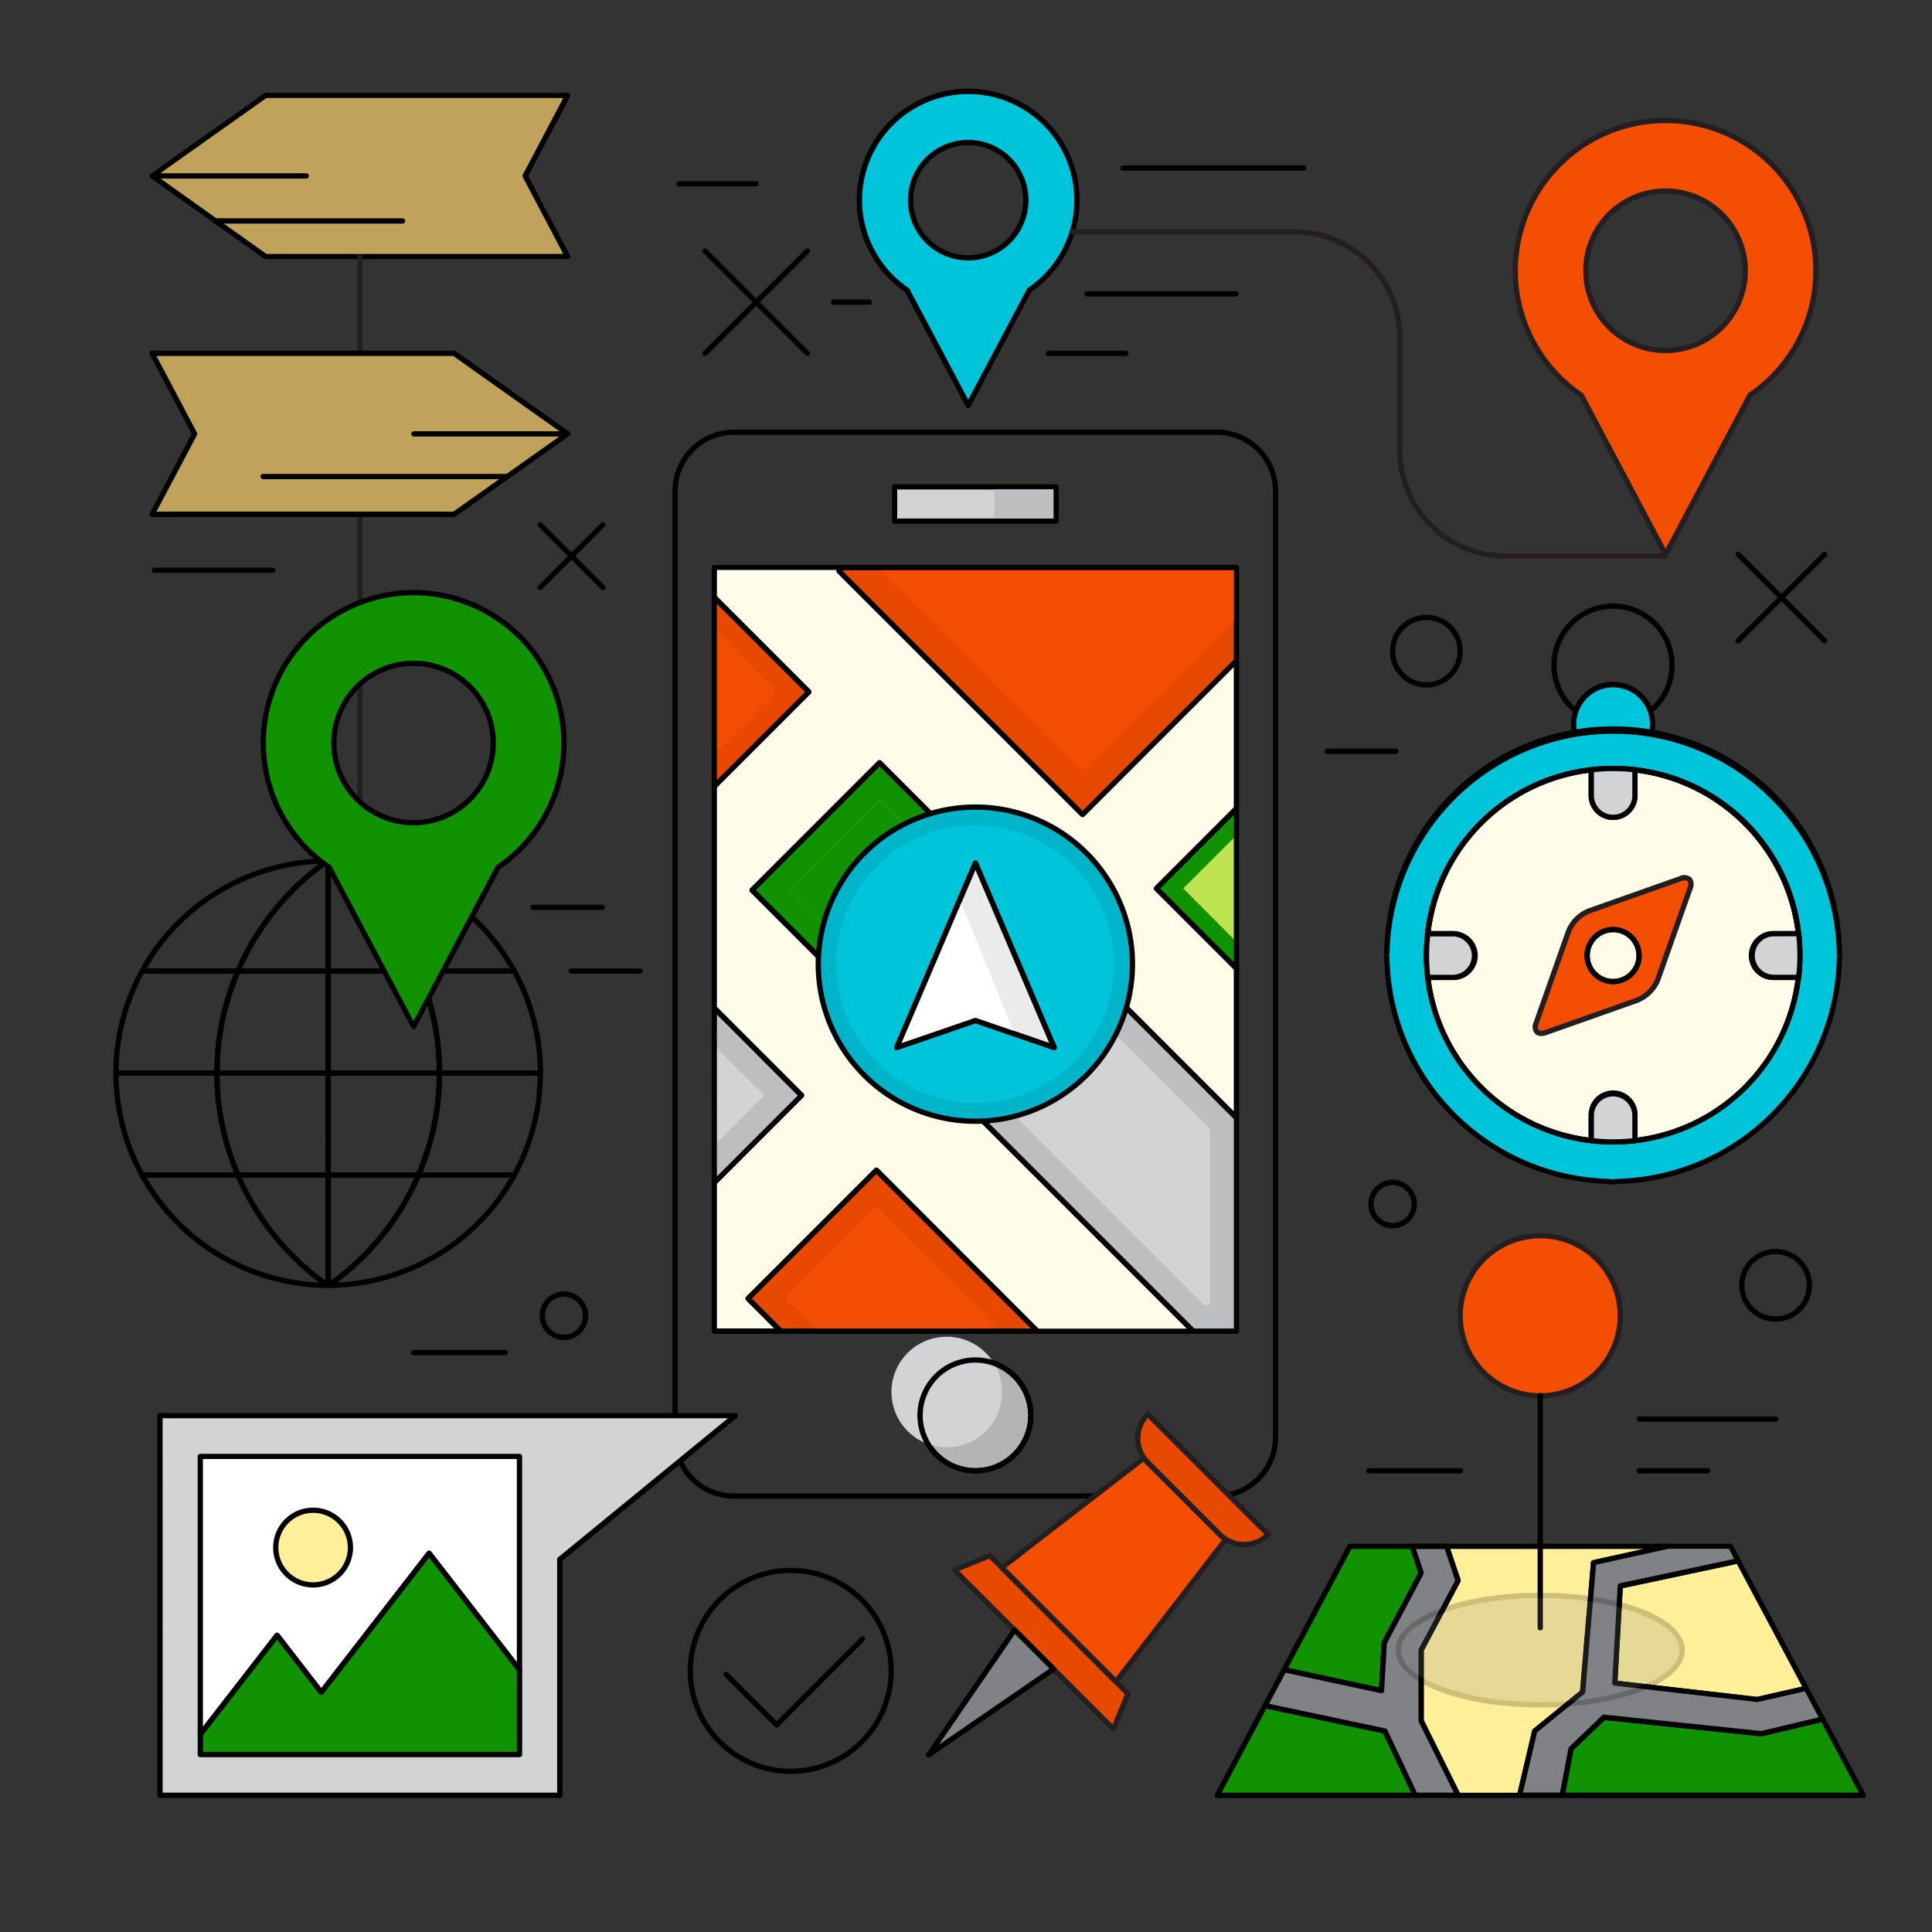 <svg id="Group_1666" data-name="Group 1666" xmlns="http://www.w3.org/2000/svg" xmlns:xlink="http://www.w3.org/1999/xlink" width="91.869" height="91.87" viewBox="0 0 91.869 91.87">
  <rect x="0" y="0" width="91.869" height="91.87" fill="#333333" stroke="none"/>
  <defs>
    <clipPath id="clip-path">
      <rect id="Rectangle_796" data-name="Rectangle 796" width="91.869" height="91.87" transform="translate(0 0)" fill="none"/>
    </clipPath>
    <clipPath id="clip-path-2">
      <rect id="Rectangle_795" data-name="Rectangle 795" width="91.869" height="91.87" fill="none"/>
    </clipPath>
    <clipPath id="clip-path-3">
      <rect id="Rectangle_794" data-name="Rectangle 794" width="13.753" height="5.457" fill="none"/>
    </clipPath>
  </defs>
  <g id="Group_1444" data-name="Group 1444" transform="translate(0 0)" clip-path="url(#clip-path)">
    <g id="Group_1443" data-name="Group 1443" transform="translate(0 0)">
      <g id="Group_1442" data-name="Group 1442" transform="translate(0 0)" clip-path="url(#clip-path-2)">
        <path id="Path_2311" data-name="Path 2311" d="M591.23,326.095a8.889,8.889,0,0,0-9.918,8.817,9.048,9.048,0,0,0,.065,1.055,8.879,8.879,0,0,0,17.694-1.055,9.072,9.072,0,0,0-.06-1.021,8.881,8.881,0,0,0-7.781-7.8" transform="translate(-513.485 -289.489)" fill="#fffdea"/>
        <path id="Path_2312" data-name="Path 2312" d="M589.239,342.965a9.153,9.153,0,0,1-1.053-.063,8.96,8.96,0,0,1-7.887-7.872,8.788,8.788,0,0,1,0-2.105,8.955,8.955,0,0,1,7.892-7.906,8.8,8.8,0,0,1,2.105,0,8.954,8.954,0,0,1,7.891,7.906,9.243,9.243,0,0,1,.061,1.035,9.017,9.017,0,0,1-9,9.005m0-17.759a8.9,8.9,0,0,0-1.024.062,8.7,8.7,0,0,0-7.671,7.685,8.543,8.543,0,0,0,0,2.048,8.71,8.71,0,0,0,7.667,7.652,8.472,8.472,0,0,0,2.048,0A8.71,8.71,0,0,0,597.929,335a8.8,8.8,0,0,0,.064-1.041,8.95,8.95,0,0,0-.059-1.007,8.769,8.769,0,0,0-8.694-7.747" transform="translate(-512.533 -288.539)"/>
        <path id="Path_2313" data-name="Path 2313" d="M586.688,320.646a10.759,10.759,0,0,0-21.519,0v.034A10.757,10.757,0,0,0,575.715,331.4a1.036,1.036,0,0,0,.427,0,10.757,10.757,0,0,0,10.545-10.721c0-.005,0-.011,0-.017v-.017Zm-1.945,1.055a8.878,8.878,0,0,1-17.63,0,8.645,8.645,0,0,1,0-2.076,8.881,8.881,0,0,1,7.781-7.8,8.641,8.641,0,0,1,2.076,0,8.881,8.881,0,0,1,7.781,7.8,9.016,9.016,0,0,1,.06,1.021,8.918,8.918,0,0,1-.065,1.055" transform="translate(-499.222 -275.225)" fill="#00c4da"/>
        <path id="Path_2314" data-name="Path 2314" d="M574.975,330.6a1.164,1.164,0,0,1-.239-.025,10.938,10.938,0,0,1-10.646-10.843V319.7a10.885,10.885,0,0,1,21.77,0v.028a10.947,10.947,0,0,1-10.669,10.852.967.967,0,0,1-.216.022m-10.634-10.869a10.693,10.693,0,0,0,10.423,10.6.936.936,0,0,0,.4,0,10.7,10.7,0,0,0,10.446-10.6l.126-.033h-.126a10.634,10.634,0,0,0-21.267,0l-.126.034Zm10.634,8.972a9.119,9.119,0,0,1-1.053-.063,9.022,9.022,0,0,1-7.952-8.942,9.116,9.116,0,0,1,.061-1.035,8.955,8.955,0,0,1,7.891-7.906,8.8,8.8,0,0,1,2.106,0,8.954,8.954,0,0,1,7.891,7.906,9.242,9.242,0,0,1,.061,1.035,9.019,9.019,0,0,1-9,9.005m0-17.759a8.911,8.911,0,0,0-1.024.062,8.7,8.7,0,0,0-7.671,7.685,8.534,8.534,0,0,0,0,2.048,8.71,8.71,0,0,0,7.667,7.652,8.479,8.479,0,0,0,2.048,0,8.71,8.71,0,0,0,7.666-7.652,8.559,8.559,0,0,0,0-2.048,8.769,8.769,0,0,0-8.694-7.747" transform="translate(-498.269 -274.279)"/>
        <path id="Path_2315" data-name="Path 2315" d="M354.937,49.551a5.171,5.171,0,0,0-2.9,9.451l2.9,5.475L357.84,59a5.171,5.171,0,0,0-2.9-9.451m0,7.914a2.742,2.742,0,1,1,2.743-2.742,2.743,2.743,0,0,1-2.743,2.742" transform="translate(-308.902 -45.204)" fill="#00c4da"/>
        <path id="Path_2316" data-name="Path 2316" d="M353.985,63.65h0a.125.125,0,0,1-.111-.067l-2.888-5.448a5.3,5.3,0,1,1,6,0L354.1,63.583a.125.125,0,0,1-.111.067m0-14.927a5.046,5.046,0,0,0-2.832,9.222.126.126,0,0,1,.04.045l2.791,5.266,2.792-5.266a.123.123,0,0,1,.04-.045,5.046,5.046,0,0,0-2.832-9.222m0,7.914a2.868,2.868,0,1,1,2.868-2.868,2.871,2.871,0,0,1-2.868,2.868m0-5.485a2.617,2.617,0,1,0,2.617,2.617,2.62,2.62,0,0,0-2.617-2.617" transform="translate(-307.949 -44.25)"/>
        <path id="Path_2317" data-name="Path 2317" d="M624.8,61.41a7.148,7.148,0,0,0-4.012,13.064l4.012,7.568,4.011-7.568A7.148,7.148,0,0,0,624.8,61.41m0,10.938a3.791,3.791,0,1,1,3.79-3.79,3.791,3.791,0,0,1-3.79,3.79" transform="translate(-545.592 -55.682)" fill="#f44e02"/>
        <path id="Path_2318" data-name="Path 2318" d="M623.846,81.215a.125.125,0,0,1-.111-.067l-4-7.54a7.274,7.274,0,1,1,8.216,0l-4,7.54a.125.125,0,0,1-.111.067m0-20.632A7.022,7.022,0,0,0,619.9,73.418a.126.126,0,0,1,.04.045l3.9,7.359,3.9-7.359a.127.127,0,0,1,.04-.045,7.022,7.022,0,0,0-3.941-12.835m0,10.938a3.916,3.916,0,1,1,3.916-3.916,3.92,3.92,0,0,1-3.916,3.916m0-7.581a3.665,3.665,0,1,0,3.665,3.665,3.669,3.669,0,0,0-3.665-3.665" transform="translate(-544.639 -54.729)" fill="#231f20"/>
        <path id="Path_2319" data-name="Path 2319" d="M299.331,238.476H276.365a2.922,2.922,0,0,1-2.919-2.919v-45a2.922,2.922,0,0,1,2.919-2.919h22.966a2.922,2.922,0,0,1,2.919,2.919v45a2.922,2.922,0,0,1-2.919,2.919m-22.966-50.587a2.671,2.671,0,0,0-2.668,2.668v45a2.671,2.671,0,0,0,2.668,2.668h22.966A2.671,2.671,0,0,0,302,235.558v-45a2.671,2.671,0,0,0-2.668-2.668Z" transform="translate(-241.469 -167.211)"/>
        <path id="Path_2320" data-name="Path 2320" d="M379.781,570.225a2.633,2.633,0,1,1-2.633-2.633,2.633,2.633,0,0,1,2.633,2.633" transform="translate(-330.769 -502.921)" fill="#b3b4b5"/>
        <path id="Path_2321" data-name="Path 2321" d="M376.2,572.031a2.759,2.759,0,1,1,2.758-2.759,2.762,2.762,0,0,1-2.758,2.759m0-5.266a2.507,2.507,0,1,0,2.507,2.507,2.51,2.51,0,0,0-2.507-2.507" transform="translate(-329.816 -501.968)"/>
        <path id="Path_2322" data-name="Path 2322" d="M378.415,569.107a2.628,2.628,0,1,0-2.633,2.633,2.615,2.615,0,0,0,2.633-2.633" transform="translate(-330.769 -502.921)" fill="#d1d3d4"/>
        <rect id="Rectangle_789" data-name="Rectangle 789" width="7.681" height="1.629" transform="translate(42.539 23.152)" fill="#d1d3d4"/>
        <path id="Path_2323" data-name="Path 2323" d="M370.872,211.839h-7.681a.125.125,0,0,1-.125-.126v-1.629a.125.125,0,0,1,.125-.126h7.681a.126.126,0,0,1,.126.126v1.629a.125.125,0,0,1-.126.126m-7.555-.251h7.43V210.21h-7.43Z" transform="translate(-320.653 -186.933)"/>
        <path id="Path_2324" data-name="Path 2324" d="M308.028,262.83l7.317,7.317v-7.114l-3.8-3.8,3.8-3.8V248.4l-7.317,7.317L296.45,244.138l.167-.167h-6.1V245.4l4.492,4.492-4.492,4.492v10.548l4.148,4.149-4.148,4.149v7.055h3.16l-1.55-1.551,6.1-6.1,7.647,7.647h7.416l-11.356-11.356Zm-15.711-3.518,6.058-6.057,6.057,6.057-6.057,6.057Z" transform="translate(-256.552 -216.984)" fill="#fffdea"/>
        <path id="Path_2325" data-name="Path 2325" d="M312.334,279.455h-7.417a.126.126,0,0,1-.089-.037l-7.558-7.558-5.918,5.919,1.443,1.443a.126.126,0,0,1-.065.233h-3.164a.126.126,0,0,1-.126-.126v-7.055a.126.126,0,0,1,.037-.089l4.059-4.06-4.059-4.06a.126.126,0,0,1-.037-.089V253.43a.125.125,0,0,1,.037-.089l4.4-4.4-4.4-4.4a.126.126,0,0,1-.037-.089v-1.427a.126.126,0,0,1,.126-.126h6.1a.126.126,0,0,1,.089.215l-.078.078,11.4,11.4,7.229-7.228a.125.125,0,0,1,.214.089v7.036a.126.126,0,0,1-.037.089l-3.71,3.71,3.71,3.71a.126.126,0,0,1,.037.089V269.2a.125.125,0,0,1-.214.089l-7.229-7.228-5.919,5.919,11.267,11.267a.126.126,0,0,1-.089.214m-7.365-.251h7.062L300.89,268.063a.125.125,0,0,1,0-.178l6.1-6.1a.125.125,0,0,1,.177,0l7.1,7.1v-6.759l-3.762-3.762a.126.126,0,0,1,0-.178l3.762-3.762v-6.681l-7.1,7.1a.125.125,0,0,1-.177,0l-11.578-11.578a.126.126,0,0,1-.037-.089.124.124,0,0,1,.007-.042H289.69v1.249l4.455,4.455a.125.125,0,0,1,0,.177l-4.455,4.455v10.444l4.112,4.112a.126.126,0,0,1,0,.177l-4.112,4.112V279.2h2.731l-1.335-1.336a.125.125,0,0,1,0-.178l6.1-6.1a.129.129,0,0,1,.177,0Zm-7.548-14.662a.125.125,0,0,1-.089-.037l-6.058-6.057a.125.125,0,0,1,0-.178l6.058-6.057a.125.125,0,0,1,.177,0l6.057,6.057a.125.125,0,0,1,0,.178l-6.057,6.057a.125.125,0,0,1-.089.037m-5.88-6.183,5.88,5.88,5.88-5.88-5.88-5.88Z" transform="translate(-255.599 -216.032)"/>
        <path id="Path_2326" data-name="Path 2326" d="M353.046,255.717l7.317-7.317v-4.428H341.636l-.167.167Z" transform="translate(-301.57 -216.985)" fill="#e84900"/>
        <path id="Path_2327" data-name="Path 2327" d="M352.094,254.89a.125.125,0,0,1-.089-.037l-11.578-11.578a.126.126,0,0,1,0-.178l.167-.167a.126.126,0,0,1,.089-.037h18.728a.126.126,0,0,1,.126.126v4.428a.125.125,0,0,1-.037.089l-7.317,7.317a.125.125,0,0,1-.089.037m-11.4-11.7,11.4,11.4,7.192-7.192v-4.25h-18.55Z" transform="translate(-300.619 -216.033)"/>
        <path id="Path_2328" data-name="Path 2328" d="M401.949,413.248l-7.317-7.317-6.1,6.1,11.356,11.355h2.059Z" transform="translate(-343.157 -360.084)" fill="#bdbebf"/>
        <path id="Path_2329" data-name="Path 2329" d="M401,422.555h-2.058a.125.125,0,0,1-.089-.037l-11.356-11.356a.125.125,0,0,1,0-.177l6.1-6.1a.126.126,0,0,1,.177,0l7.317,7.317a.126.126,0,0,1,.037.089V422.43a.126.126,0,0,1-.126.126m-2.006-.251h1.881v-9.957l-7.192-7.191-5.919,5.919Z" transform="translate(-342.204 -359.132)"/>
        <path id="Path_2330" data-name="Path 2330" d="M304.342,496.23l1.55,1.551h12.193l-7.647-7.647Z" transform="translate(-268.767 -434.482)" fill="#e84900"/>
        <path id="Path_2331" data-name="Path 2331" d="M317.133,496.964H304.939a.125.125,0,0,1-.089-.037l-1.55-1.551a.126.126,0,0,1,0-.177l6.1-6.1a.129.129,0,0,1,.178,0l7.647,7.647a.126.126,0,0,1-.089.214m-12.141-.251H316.83l-7.344-7.344-5.918,5.919Z" transform="translate(-267.815 -433.54)"/>
        <path id="Path_2332" data-name="Path 2332" d="M290.517,423.956v8.3l4.148-4.149Z" transform="translate(-256.552 -376.011)" fill="#bdbebf"/>
        <path id="Path_2333" data-name="Path 2333" d="M289.565,431.428a.124.124,0,0,1-.048-.01.126.126,0,0,1-.078-.116V423a.125.125,0,0,1,.214-.089l4.148,4.149a.126.126,0,0,1,0,.177l-4.148,4.149a.125.125,0,0,1-.089.037m.125-8.12V431l3.845-3.846Z" transform="translate(-255.599 -375.06)"/>
        <path id="Path_3315" data-name="Path 3315" d="M0,0H8.567V8.567H0Z" transform="translate(35.765 42.328) rotate(-44.997)" fill="#119201"/>
        <path id="Path_2334" data-name="Path 2334" d="M311.076,334.986a.124.124,0,0,1-.089-.037l-6.058-6.057a.126.126,0,0,1,0-.178l6.058-6.057a.125.125,0,0,1,.177,0l6.057,6.057a.125.125,0,0,1,0,.178l-6.057,6.057a.124.124,0,0,1-.089.037M305.2,328.8l5.88,5.88,5.88-5.88-5.88-5.88Z" transform="translate(-269.254 -286.476)"/>
        <path id="Path_2335" data-name="Path 2335" d="M413.887,435.6l-10.1-10.1,4.321-4.321,6.062,6.062V435.6Z" transform="translate(-356.632 -373.555)" fill="#d1d3d4"/>
        <path id="Path_2336" data-name="Path 2336" d="M413.887,435.6l-10.1-10.1,4.321-4.321,6.062,6.062V435.6Z" transform="translate(-356.632 -373.555)" fill="#d1d3d4"/>
        <path id="Path_2337" data-name="Path 2337" d="M319.882,510l-.295-.3,4.32-4.321L328.524,510Z" transform="translate(-282.238 -447.954)" fill="#ff987c"/>
        <path id="Path_2338" data-name="Path 2338" d="M321.1,511.121l-1.516-1.419,4.321-4.321,5.74,5.74Z" transform="translate(-282.238 -447.954)" fill="#f44e02"/>
        <path id="Path_2339" data-name="Path 2339" d="M301.3,449.988l1.117,1.117-1.117,1.117Z" transform="translate(-266.078 -399.012)" fill="#d1d3d4"/>
        <path id="Path_2340" data-name="Path 2340" d="M291.662,440.355l2.239,2.239-2.24,2.24Z" transform="translate(-257.563 -390.501)" fill="#d1d3d4"/>
        <rect id="Rectangle_791" data-name="Rectangle 791" width="6.055" height="6.055" transform="translate(37.54 42.328) rotate(-44.999)" fill="#bee450"/>
        <rect id="Rectangle_792" data-name="Rectangle 792" width="6.055" height="6.055" transform="translate(37.54 42.328) rotate(-44.999)" fill="#119201"/>
        <path id="Path_2341" data-name="Path 2341" d="M290.517,256.222v8.984l4.492-4.492Z" transform="translate(-256.552 -227.809)" fill="#e84900"/>
        <path id="Path_2342" data-name="Path 2342" d="M289.565,264.38a.126.126,0,0,1-.126-.126V255.27a.126.126,0,0,1,.214-.089l4.492,4.492a.125.125,0,0,1,0,.178l-4.492,4.492a.125.125,0,0,1-.089.037m.125-8.807v8.378l4.189-4.189Z" transform="translate(-255.599 -226.857)"/>
        <path id="Path_2343" data-name="Path 2343" d="M291.638,270.537v5.643l2.812-2.818Z" transform="translate(-257.542 -240.456)" fill="#f44e02"/>
        <path id="Path_2344" data-name="Path 2344" d="M474.909,350.018v-7.6l-3.8,3.8Z" transform="translate(-416.116 -303.969)" fill="#119201"/>
        <path id="Path_2345" data-name="Path 2345" d="M473.956,349.191a.126.126,0,0,1-.089-.037l-3.8-3.8a.126.126,0,0,1,0-.178l3.8-3.8a.126.126,0,0,1,.214.089v7.6a.126.126,0,0,1-.126.125m-3.621-3.924,3.5,3.5V341.77Z" transform="translate(-415.164 -303.016)"/>
        <path id="Path_2346" data-name="Path 2346" d="M347.921,349.257a7.469,7.469,0,1,1-7.469-7.469,7.469,7.469,0,0,1,7.469,7.469" transform="translate(-294.073 -303.411)" fill="#00b4c9"/>
        <path id="Path_2347" data-name="Path 2347" d="M339.5,355.9a7.595,7.595,0,1,1,7.595-7.595A7.6,7.6,0,0,1,339.5,355.9m0-14.938a7.344,7.344,0,1,0,7.344,7.344,7.352,7.352,0,0,0-7.344-7.344" transform="translate(-293.12 -302.458)"/>
        <path id="Path_2348" data-name="Path 2348" d="M353.666,355.878a6.6,6.6,0,1,1-6.6-6.6,6.6,6.6,0,0,1,6.6,6.6" transform="translate(-300.691 -310.031)" fill="#00c4da"/>
        <path id="Path_2349" data-name="Path 2349" d="M364.978,373.4l3.743-8.776,3.744,8.776-3.744-1.285Z" transform="translate(-322.342 -323.586)" fill="#ebebeb"/>
        <path id="Path_2350" data-name="Path 2350" d="M371.512,372.621a.122.122,0,0,1-.041-.007l-3.7-1.271-3.7,1.271a.125.125,0,0,1-.156-.168l3.743-8.776a.131.131,0,0,1,.231,0l3.743,8.776a.125.125,0,0,1-.115.175m-3.744-1.536a.121.121,0,0,1,.041.007l3.477,1.193-3.517-8.246-3.517,8.246,3.476-1.193a.121.121,0,0,1,.041-.007" transform="translate(-321.39 -322.684)"/>
        <path id="Path_2351" data-name="Path 2351" d="M358.265,245.068l9.573,9.563,7.238-7.156v-2.407Z" transform="translate(-316.411 -217.953)" fill="#f44e02"/>
        <path id="Path_2352" data-name="Path 2352" d="M484.462,359.212v-4.807l-2.4,2.4Z" transform="translate(-425.797 -314.559)" fill="#bee450"/>
        <path id="Path_2353" data-name="Path 2353" d="M364.978,386.458l3.743-1.285,1.861.639-2.6-6.408Z" transform="translate(-322.342 -336.646)" fill="#fff"/>
        <path id="Path_2354" data-name="Path 2354" d="M371.512,372.621a.122.122,0,0,1-.041-.007l-3.7-1.271-3.7,1.271a.125.125,0,0,1-.156-.168l3.743-8.776a.131.131,0,0,1,.231,0l3.743,8.776a.125.125,0,0,1-.115.175m-3.744-1.536a.121.121,0,0,1,.041.007l3.477,1.193-3.517-8.246-3.517,8.246,3.476-1.193a.121.121,0,0,1,.041-.007" transform="translate(-321.39 -322.684)"/>
        <path id="Path_2355" data-name="Path 2355" d="M376.2,572.031a2.759,2.759,0,1,1,2.758-2.759,2.762,2.762,0,0,1-2.758,2.759m0-5.266a2.507,2.507,0,1,0,2.507,2.507,2.51,2.51,0,0,0-2.507-2.507" transform="translate(-329.816 -501.968)"/>
        <rect id="Rectangle_793" data-name="Rectangle 793" width="2.819" height="1.381" transform="translate(47.272 23.274)" fill="#bdbebf"/>
        <path id="Path_2356" data-name="Path 2356" d="M463.938,121.485h-7.617a5.153,5.153,0,0,1-5.147-5.147v-5.375a4.9,4.9,0,0,0-4.9-4.9H435.716a.126.126,0,0,1,0-.251h10.562a5.153,5.153,0,0,1,5.147,5.147v5.375a4.9,4.9,0,0,0,4.9,4.9h7.617a.126.126,0,0,1,0,.251" transform="translate(-384.732 -94.916)" fill="#231f20"/>
        <path id="Path_2357" data-name="Path 2357" d="M80.71,58.826H66.349L60.95,55l5.4-3.829H80.71L78.688,55Z" transform="translate(-53.717 -46.632)" fill="#c0a25a"/>
        <path id="Path_2358" data-name="Path 2358" d="M79.762,58H65.4a.125.125,0,0,1-.073-.023l-5.4-3.829a.125.125,0,0,1,0-.2l5.4-3.829a.125.125,0,0,1,.073-.023H79.757a.126.126,0,0,1,.111.184l-1.991,3.771,1.977,3.743a.126.126,0,0,1-.092.211m-14.326-.251H79.549L77.624,54.1a.125.125,0,0,1,0-.117l1.925-3.645H65.436l-5.222,3.7Z" transform="translate(-52.765 -45.679)"/>
        <path id="Path_2359" data-name="Path 2359" d="M144.844,143.164a.126.126,0,0,1-.126-.126V115.983a.126.126,0,0,1,.251,0v27.056a.125.125,0,0,1-.126.126" transform="translate(-127.731 -103.788)" fill="#231f20"/>
        <path id="Path_2360" data-name="Path 2360" d="M60.95,164.173H75.311l5.4-3.829-5.4-3.829H60.95l2.022,3.829Z" transform="translate(-53.717 -139.711)" fill="#c0a25a"/>
        <path id="Path_2361" data-name="Path 2361" d="M74.358,163.345H60a.126.126,0,0,1-.111-.184l1.991-3.771-1.991-3.771a.126.126,0,0,1,.111-.184H74.358a.124.124,0,0,1,.073.023l5.4,3.829a.126.126,0,0,1,0,.2l-5.4,3.829a.124.124,0,0,1-.073.023m-14.153-.251H74.318l5.221-3.7-5.221-3.7H60.205l1.925,3.645a.126.126,0,0,1,0,.117Z" transform="translate(-52.764 -138.759)"/>
        <path id="Path_2362" data-name="Path 2362" d="M174.519,412.777h-4.8a.125.125,0,0,1-.125-.126,12.079,12.079,0,0,0-.99-4.8.125.125,0,0,1,.115-.175h4.56a.126.126,0,0,1,.11.065,10.223,10.223,0,0,1,1.259,4.912.125.125,0,0,1-.126.126m-4.678-.251h4.552a9.973,9.973,0,0,0-1.191-4.6h-4.3a12.319,12.319,0,0,1,.936,4.6" transform="translate(-148.823 -361.625)"/>
        <path id="Path_2363" data-name="Path 2363" d="M140.962,368.166H136.4a.126.126,0,0,1-.116-.076c-.132-.308-.257-.576-.384-.819a12.3,12.3,0,0,0-3.832-4.367.126.126,0,0,1,.072-.228h0a10.228,10.228,0,0,1,8.929,5.3.125.125,0,0,1-.11.186m-4.478-.251h4.263a9.975,9.975,0,0,0-8.2-4.98,12.551,12.551,0,0,1,3.583,4.219c.119.229.237.478.359.76" transform="translate(-116.509 -321.866)"/>
        <path id="Path_2364" data-name="Path 2364" d="M60.469,368.166h-4.56a.125.125,0,0,1-.11-.186,10.229,10.229,0,0,1,8.93-5.3h0a.126.126,0,0,1,.072.228,12.277,12.277,0,0,0-3.832,4.367c-.122.234-.24.487-.385.82a.126.126,0,0,1-.115.075m-4.345-.251h4.263c.133-.3.245-.539.36-.76a12.529,12.529,0,0,1,3.583-4.219,9.977,9.977,0,0,0-8.206,4.98" transform="translate(-49.152 -321.866)"/>
        <path id="Path_2365" data-name="Path 2365" d="M50.031,412.777h-4.8a.125.125,0,0,1-.126-.126,10.216,10.216,0,0,1,1.259-4.912.126.126,0,0,1,.11-.065h4.56a.125.125,0,0,1,.115.175,12.091,12.091,0,0,0-.99,4.8.125.125,0,0,1-.126.126m-4.677-.251h4.553a12.332,12.332,0,0,1,.936-4.6h-4.3a9.964,9.964,0,0,0-1.192,4.6" transform="translate(-39.714 -361.625)"/>
        <path id="Path_2366" data-name="Path 2366" d="M131.709,362.772h-.018l-.015-.075-.019.029-.005.046a.126.126,0,0,1-.074-.227l.074.079v-.011l-.046-.087a.126.126,0,0,1,.148,0,.146.146,0,0,1,.063.15.12.12,0,0,1-.108.1" transform="translate(-116.074 -321.712)"/>
        <path id="Path_2367" data-name="Path 2367" d="M99.358,368.182H95.069a.126.126,0,0,1-.115-.176c.147-.339.269-.6.393-.836a12.531,12.531,0,0,1,3.91-4.457.153.153,0,0,1,.226.1v5.24a.125.125,0,0,1-.126.126m-4.1-.251h3.97v-4.891a12.282,12.282,0,0,0-3.662,4.246c-.1.191-.2.394-.308.644" transform="translate(-83.752 -321.882)"/>
        <path id="Path_2368" data-name="Path 2368" d="M91.768,412.777H86.48a.125.125,0,0,1-.126-.126,12.34,12.34,0,0,1,1.011-4.9.125.125,0,0,1,.115-.076h4.288a.126.126,0,0,1,.126.126v4.851a.125.125,0,0,1-.126.126m-5.162-.251h5.037v-4.6h-4.08a12.082,12.082,0,0,0-.957,4.6" transform="translate(-76.163 -361.625)"/>
        <path id="Path_2369" data-name="Path 2369" d="M136.183,368.162H131.9a.125.125,0,0,1-.125-.125V362.8a.125.125,0,0,1,.125-.126.231.231,0,0,1,.1.023,12.548,12.548,0,0,1,3.91,4.457c.13.249.258.523.392.837a.125.125,0,0,1-.115.175m-4.162-.251h3.971c-.1-.236-.206-.449-.308-.644a12.3,12.3,0,0,0-3.663-4.247Z" transform="translate(-116.29 -321.862)"/>
        <path id="Path_2370" data-name="Path 2370" d="M137.184,412.777H131.9a.125.125,0,0,1-.125-.126V407.8a.125.125,0,0,1,.125-.126h4.288a.125.125,0,0,1,.115.076,12.322,12.322,0,0,1,1.011,4.9.125.125,0,0,1-.126.126m-5.163-.251h5.036a12.067,12.067,0,0,0-.957-4.6h-4.079Z" transform="translate(-116.29 -361.625)"/>
        <path id="Path_2371" data-name="Path 2371" d="M173.276,454.439h-4.56a.125.125,0,0,1-.115-.175,12.077,12.077,0,0,0,.99-4.8.125.125,0,0,1,.125-.125h4.8a.125.125,0,0,1,.126.125,10.221,10.221,0,0,1-1.259,4.912.126.126,0,0,1-.11.065m-4.371-.251h4.3a9.968,9.968,0,0,0,1.191-4.6h-4.552a12.317,12.317,0,0,1-.936,4.6" transform="translate(-148.823 -398.436)"/>
        <path id="Path_2372" data-name="Path 2372" d="M132.129,496.489a.126.126,0,0,1-.072-.228,12.274,12.274,0,0,0,3.832-4.367c.125-.239.248-.5.386-.82a.125.125,0,0,1,.115-.076h4.56a.126.126,0,0,1,.11.186,10.23,10.23,0,0,1-8.93,5.305Zm4.343-5.24c-.127.293-.242.536-.361.761a12.521,12.521,0,0,1-3.582,4.219,9.979,9.979,0,0,0,8.206-4.98Z" transform="translate(-116.497 -435.246)"/>
        <path id="Path_2373" data-name="Path 2373" d="M64.729,496.489h0a10.232,10.232,0,0,1-8.93-5.305.126.126,0,0,1,.11-.186h4.56a.126.126,0,0,1,.115.076c.142.328.265.589.385.82a12.279,12.279,0,0,0,3.832,4.367.126.126,0,0,1-.072.228m-8.6-5.24a9.981,9.981,0,0,0,8.206,4.98,12.525,12.525,0,0,1-3.583-4.219c-.114-.218-.229-.462-.36-.761Z" transform="translate(-49.152 -435.246)"/>
        <path id="Path_2374" data-name="Path 2374" d="M51.031,454.439h-4.56a.126.126,0,0,1-.11-.065,10.214,10.214,0,0,1-1.259-4.912.125.125,0,0,1,.126-.125h4.8a.125.125,0,0,1,.126.125,12.092,12.092,0,0,0,.99,4.8.125.125,0,0,1-.115.175m-4.485-.251h4.3a12.328,12.328,0,0,1-.936-4.6H45.354a9.961,9.961,0,0,0,1.192,4.6" transform="translate(-39.714 -398.436)"/>
        <path id="Path_2375" data-name="Path 2375" d="M131.665,536.262a.1.1,0,0,1-.058-.016l-.026-.018a.126.126,0,0,1,.07-.23h.028a.143.143,0,0,1,.133.088.12.12,0,0,1-.035.141.216.216,0,0,1-.113.034" transform="translate(-116.074 -475.007)"/>
        <path id="Path_2376" data-name="Path 2376" d="M99.358,496.49h-.016a.173.173,0,0,1-.085-.023,12.527,12.527,0,0,1-3.91-4.457c-.124-.237-.248-.5-.393-.836a.126.126,0,0,1,.115-.176h4.288a.125.125,0,0,1,.126.126v5.24a.125.125,0,0,1-.126.125m-4.1-5.24c.11.248.21.456.308.645a12.272,12.272,0,0,0,3.662,4.246v-4.891Z" transform="translate(-83.752 -435.246)"/>
        <path id="Path_2377" data-name="Path 2377" d="M91.769,454.439H87.481a.125.125,0,0,1-.115-.076,12.339,12.339,0,0,1-1.01-4.9.125.125,0,0,1,.126-.125h5.288a.125.125,0,0,1,.126.125v4.851a.125.125,0,0,1-.126.126m-4.205-.251h4.08v-4.6H86.607a12.083,12.083,0,0,0,.957,4.6" transform="translate(-76.164 -398.436)"/>
        <path id="Path_2378" data-name="Path 2378" d="M131.923,496.489c-.069,0-.153-.056-.153-.125v-5.24A.125.125,0,0,1,131.9,491h4.288a.125.125,0,0,1,.115.175c-.14.327-.265.593-.393.837a12.525,12.525,0,0,1-3.91,4.456.124.124,0,0,1-.072.023m.1-5.24v4.89a12.273,12.273,0,0,0,3.661-4.245c.1-.194.2-.4.309-.645Z" transform="translate(-116.29 -435.246)"/>
        <path id="Path_2379" data-name="Path 2379" d="M136.183,454.439H131.9a.125.125,0,0,1-.125-.126v-4.851a.125.125,0,0,1,.125-.125h5.288a.125.125,0,0,1,.126.125,12.322,12.322,0,0,1-1.011,4.9.125.125,0,0,1-.115.076m-4.162-.251H136.1a12.066,12.066,0,0,0,.957-4.6h-5.036Z" transform="translate(-116.29 -398.436)"/>
        <path id="Path_2380" data-name="Path 2380" d="M113.554,254.236a7.148,7.148,0,0,0-4.012,13.064l4.012,7.567,4.012-7.567a7.148,7.148,0,0,0-4.012-13.064m0,10.938a3.79,3.79,0,1,1,3.79-3.79,3.791,3.791,0,0,1-3.79,3.79" transform="translate(-93.88 -226.054)" fill="#119201"/>
        <path id="Path_2381" data-name="Path 2381" d="M112.6,274.039a.125.125,0,0,1-.111-.067l-4-7.54a7.274,7.274,0,1,1,8.216,0l-4,7.54a.125.125,0,0,1-.111.067m0-20.631a7.022,7.022,0,0,0-3.941,12.834.122.122,0,0,1,.04.045l3.9,7.359,3.9-7.359a.121.121,0,0,1,.04-.045,7.022,7.022,0,0,0-3.941-12.834m0,10.938a3.916,3.916,0,1,1,3.916-3.916,3.921,3.921,0,0,1-3.916,3.916m0-7.581a3.665,3.665,0,1,0,3.665,3.665,3.669,3.669,0,0,0-3.665-3.665" transform="translate(-92.927 -225.1)"/>
        <path id="Path_2382" data-name="Path 2382" d="M498.182,708.743l-2.272,4.262h9.417l-1.445-3.054Z" transform="translate(-438.028 -627.636)" fill="#119201"/>
        <path id="Path_2383" data-name="Path 2383" d="M504.374,712.181h-9.417a.125.125,0,0,1-.111-.184l2.272-4.262a.128.128,0,0,1,.137-.064l5.7,1.208a.126.126,0,0,1,.088.069L504.488,712a.126.126,0,0,1-.114.179m-9.208-.251h9.009l-1.334-2.818-5.546-1.176Z" transform="translate(-437.075 -626.686)"/>
        <path id="Path_2384" data-name="Path 2384" d="M528.007,648.266l1.757-3.318-.423-1.269H526.38l-3.128,5.868,4.625,1Z" transform="translate(-462.186 -570.147)" fill="#119201"/>
        <path id="Path_2385" data-name="Path 2385" d="M526.924,649.716a.117.117,0,0,1-.027,0l-4.625-1a.125.125,0,0,1-.087-.07.127.127,0,0,1,0-.112l3.128-5.868a.126.126,0,0,1,.111-.067h2.961a.126.126,0,0,1,.119.086l.423,1.269a.126.126,0,0,1-.008.1l-1.744,3.294-.128,2.25a.125.125,0,0,1-.049.093.127.127,0,0,1-.076.026m-4.436-1.211,4.319.931.121-2.131a.127.127,0,0,1,.015-.052l1.732-3.271-.377-1.132H525.5Z" transform="translate(-461.233 -569.195)"/>
        <path id="Path_2386" data-name="Path 2386" d="M658.243,655.451l6.768.781,2.334-.53-3.233-6.063-5.607,1.193Z" transform="translate(-581.458 -575.413)" fill="#ffef99"/>
        <path id="Path_2387" data-name="Path 2387" d="M664.058,655.406h-.015l-6.767-.78a.126.126,0,0,1-.111-.132l.261-4.62a.126.126,0,0,1,.1-.116l5.607-1.193a.127.127,0,0,1,.137.064l3.233,6.063a.125.125,0,0,1-.083.181l-2.334.53a.116.116,0,0,1-.028,0m-6.636-1.017,6.629.764,2.153-.489-3.111-5.835-5.421,1.154Z" transform="translate(-580.506 -574.462)"/>
        <path id="Path_2388" data-name="Path 2388" d="M586.854,650.609l.52-6.149,3.532-.781H580.383l.55,1.627-1.757,3.306v3.363l1.759,3.542h2.925l.717-3.053Z" transform="translate(-511.597 -570.148)" fill="#ffef99"/>
        <path id="Path_2389" data-name="Path 2389" d="M582.905,654.69H579.98a.126.126,0,0,1-.113-.069l-1.759-3.542a.13.13,0,0,1-.013-.056V647.66a.123.123,0,0,1,.015-.059l1.732-3.259-.533-1.576a.127.127,0,0,1,.017-.114.126.126,0,0,1,.1-.052h10.524a.125.125,0,0,1,.027.248l-3.442.761-.513,6.057a.127.127,0,0,1-.046.087l-2.245,1.827-.707,3.012a.125.125,0,0,1-.122.1m-2.847-.251h2.748l.694-2.957a.123.123,0,0,1,.043-.069l2.236-1.821.516-6.1a.126.126,0,0,1,.1-.112l2.41-.533h-9.2l.494,1.461a.125.125,0,0,1-.008.1l-1.743,3.279v3.3Z" transform="translate(-510.644 -569.195)"/>
        <path id="Path_2390" data-name="Path 2390" d="M649.167,713.616l-2.918.7-7.484-.781-1.561,1.5-.417,2.208H651.1Z" transform="translate(-562.501 -631.866)" fill="#119201"/>
        <path id="Path_2391" data-name="Path 2391" d="M650.144,716.409H635.836a.125.125,0,0,1-.123-.149l.417-2.208a.126.126,0,0,1,.037-.067l1.561-1.5a.128.128,0,0,1,.1-.034l7.462.779,2.9-.69a.127.127,0,0,1,.14.063l1.929,3.619a.125.125,0,0,1-.111.184m-14.157-.251h13.948l-1.785-3.348-2.824.672a.121.121,0,0,1-.042,0l-7.426-.774-1.49,1.428Z" transform="translate(-561.549 -630.914)"/>
        <path id="Path_2392" data-name="Path 2392" d="M522.845,648.613l1.758-3.306-.55-1.627h-1.631l.423,1.269-1.757,3.318-.13,2.278-4.625-1-.912,1.709,5.7,1.208,1.445,3.054H524.6l-1.759-3.542Z" transform="translate(-455.268 -570.148)" fill="#808285"/>
        <path id="Path_2393" data-name="Path 2393" d="M523.653,654.69h-2.038a.125.125,0,0,1-.113-.072l-1.419-3-5.638-1.195a.126.126,0,0,1-.085-.182l.911-1.709a.127.127,0,0,1,.138-.063l4.482.966.122-2.131a.127.127,0,0,1,.014-.052l1.731-3.271-.406-1.218a.126.126,0,0,1,.119-.165H523.1a.125.125,0,0,1,.119.085l.55,1.627a.125.125,0,0,1-.008.1l-1.743,3.279v3.3l1.746,3.516a.126.126,0,0,1-.113.181m-1.959-.251h1.756l-1.669-3.36a.127.127,0,0,1-.013-.056V647.66a.125.125,0,0,1,.015-.059l1.732-3.259-.5-1.49h-1.367l.368,1.1a.123.123,0,0,1-.008.1l-1.744,3.294-.128,2.25a.126.126,0,0,1-.152.115l-4.533-.977-.788,1.478,5.536,1.173a.126.126,0,0,1,.088.069Z" transform="translate(-454.316 -569.195)"/>
        <path id="Path_2394" data-name="Path 2394" d="M623.4,651.812l7.484.781,2.918-.695-.78-1.462-2.334.53-6.768-.78.261-4.62,5.607-1.193-.37-.694h-2.974l-3.532.781-.521,6.149-2.278,1.854-.717,3.054h2.025l.417-2.208Z" transform="translate(-547.138 -570.147)" fill="#808285"/>
        <path id="Path_2395" data-name="Path 2395" d="M620.473,654.69h-2.025a.125.125,0,0,1-.122-.154l.717-3.054a.123.123,0,0,1,.043-.069l2.237-1.821.516-6.1a.126.126,0,0,1,.1-.112l3.532-.781a.11.11,0,0,1,.027,0h2.974a.126.126,0,0,1,.111.066l.37.694a.125.125,0,0,1,0,.112.127.127,0,0,1-.088.07l-5.514,1.173-.249,4.406,6.629.764,2.313-.525a.127.127,0,0,1,.139.063l.78,1.463a.126.126,0,0,1-.082.181l-2.918.695a.114.114,0,0,1-.042,0l-7.426-.774-1.49,1.428-.409,2.169a.125.125,0,0,1-.123.1m-1.867-.251h1.762l.4-2.105a.125.125,0,0,1,.037-.067l1.561-1.5a.126.126,0,0,1,.1-.034l7.463.779,2.739-.652-.658-1.234-2.241.509a.116.116,0,0,1-.042,0l-6.768-.78a.126.126,0,0,1-.111-.132l.261-4.62a.126.126,0,0,1,.1-.116l5.444-1.158-.256-.48H625.51l-3.429.758-.513,6.057a.127.127,0,0,1-.046.087l-2.245,1.827Z" transform="translate(-546.187 -569.195)"/>
        <path id="Path_2396" data-name="Path 2396" d="M602.715,520.637a3.807,3.807,0,1,1-3.807-3.806,3.807,3.807,0,0,1,3.807,3.806" transform="translate(-525.669 -458.071)" fill="#f44e02"/>
        <path id="Path_2397" data-name="Path 2397" d="M597.955,523.617a3.932,3.932,0,1,1,3.933-3.933,3.937,3.937,0,0,1-3.933,3.933m0-7.613a3.681,3.681,0,1,0,3.682,3.681A3.685,3.685,0,0,0,597.955,516" transform="translate(-524.716 -457.118)" fill="#231f20"/>
        <path id="Path_2398" data-name="Path 2398" d="M626.839,592.413a.126.126,0,0,1-.125-.126V581.259a.126.126,0,1,1,.251,0v11.029a.125.125,0,0,1-.126.126" transform="translate(-553.599 -514.885)"/>
        <g id="Group_1441" data-name="Group 1441" transform="translate(66.363 75.736)" opacity="0.2">
          <g id="Group_1440" data-name="Group 1440">
            <g id="Group_1439" data-name="Group 1439" clip-path="url(#clip-path-3)">
              <path id="Path_2399" data-name="Path 2399" d="M583.319,666.3c0,1.438-3.023,2.6-6.751,2.6s-6.751-1.165-6.751-2.6,3.022-2.6,6.751-2.6,6.751,1.165,6.751,2.6" transform="translate(-569.691 -663.567)" fill="#808285"/>
              <path id="Path_2400" data-name="Path 2400" d="M575.614,668.071c-3.856,0-6.876-1.2-6.876-2.728s3.021-2.728,6.876-2.728,6.877,1.2,6.877,2.728-3.021,2.728-6.877,2.728m0-5.206c-3.591,0-6.625,1.135-6.625,2.477s3.034,2.477,6.625,2.477,6.626-1.134,6.626-2.477-3.034-2.477-6.626-2.477" transform="translate(-568.738 -662.615)"/>
            </g>
          </g>
        </g>
        <path id="Path_2401" data-name="Path 2401" d="M117.06,205.991H105.453a.126.126,0,1,1,0-.251H117.06a.126.126,0,0,1,0,.251" transform="translate(-92.927 -183.205)"/>
        <path id="Path_2402" data-name="Path 2402" d="M174.152,188.571h-7.319a.126.126,0,0,1,0-.251h7.319a.126.126,0,1,1,0,.251" transform="translate(-147.159 -167.813)"/>
        <path id="Path_2403" data-name="Path 2403" d="M67.314,83.225H60a.126.126,0,0,1,0-.251h7.317a.126.126,0,1,1,0,.251" transform="translate(-52.765 -74.735)"/>
        <path id="Path_2404" data-name="Path 2404" d="M94.824,101.613h-8.9a.126.126,0,0,1,0-.251h8.9a.126.126,0,0,1,0,.251" transform="translate(-75.671 -90.981)"/>
        <path id="Path_2405" data-name="Path 2405" d="M632.691,370.7l-4.351,1.537a1.794,1.794,0,0,0-.964.963l-1.537,4.352c-.139.391.069.6.461.46l4.352-1.537a1.8,1.8,0,0,0,.964-.963l1.537-4.352c.139-.392-.068-.6-.461-.461m-3.2,4.891a1.234,1.234,0,1,1,1.234-1.234,1.235,1.235,0,0,1-1.234,1.234" transform="translate(-552.79 -328.921)" fill="#f44e02"/>
        <path id="Path_2406" data-name="Path 2406" d="M625.123,377.244h0a.394.394,0,0,1-.335-.157.538.538,0,0,1-.022-.514l1.536-4.352a1.9,1.9,0,0,1,1.041-1.04l4.351-1.537a.5.5,0,0,1,.6.107.54.54,0,0,1,.022.514l-1.537,4.352a1.933,1.933,0,0,1-1.041,1.04l-4.352,1.538a.8.8,0,0,1-.263.05m6.835-7.4a.553.553,0,0,0-.18.036l-4.351,1.537a1.672,1.672,0,0,0-.888.887L625,376.657a.338.338,0,0,0-.009.285.149.149,0,0,0,.13.051.552.552,0,0,0,.18-.036l4.352-1.537a1.673,1.673,0,0,0,.887-.887l1.537-4.352a.338.338,0,0,0,.009-.285.15.15,0,0,0-.13-.051m-3.417,4.934a1.36,1.36,0,1,1,1.359-1.36,1.361,1.361,0,0,1-1.359,1.36m0-2.469a1.109,1.109,0,1,0,1.109,1.109,1.11,1.11,0,0,0-1.109-1.109" transform="translate(-551.834 -327.98)" fill="#231f20"/>
        <path id="Path_2407" data-name="Path 2407" d="M647.248,393.472a1.36,1.36,0,1,1,1.36-1.36,1.361,1.361,0,0,1-1.36,1.36m0-2.469a1.109,1.109,0,1,0,1.109,1.109A1.11,1.11,0,0,0,647.248,391" transform="translate(-570.542 -346.673)"/>
        <path id="Path_2408" data-name="Path 2408" d="M590.736,343.376a.126.126,0,0,1-.126-.126v-1.19a.913.913,0,1,0-1.825,0v1.19a.125.125,0,0,1-.042.094.13.13,0,0,1-.1.031,8.96,8.96,0,0,1-7.887-7.872.124.124,0,0,1,.031-.1.127.127,0,0,1,.094-.042h1.2a.913.913,0,0,0,0-1.825h-1.209a.126.126,0,0,1-.125-.14,8.955,8.955,0,0,1,7.892-7.906.128.128,0,0,1,.1.031.125.125,0,0,1,.042.094v1.223a.913.913,0,0,0,1.825,0v-1.223a.124.124,0,0,1,.042-.094.126.126,0,0,1,.1-.031,8.954,8.954,0,0,1,7.891,7.906.125.125,0,0,1-.125.14h-1.209a.913.913,0,0,0,0,1.825h1.2a.125.125,0,0,1,.125.14,8.959,8.959,0,0,1-7.886,7.872h-.014m-9.711-7.762a8.708,8.708,0,0,0,7.509,7.494v-1.047a1.164,1.164,0,0,1,2.328,0v1.047a8.707,8.707,0,0,0,7.508-7.494h-1.062a1.164,1.164,0,0,1,0-2.327h1.067a8.7,8.7,0,0,0-7.513-7.528v1.081a1.164,1.164,0,0,1-2.328,0v-1.081a8.7,8.7,0,0,0-7.514,7.528h1.067a1.164,1.164,0,0,1,0,2.327Z" transform="translate(-512.99 -289.012)"/>
        <path id="Path_2409" data-name="Path 2409" d="M714.011,394.553a1.038,1.038,0,0,0,1.038,1.038h1.2a8.972,8.972,0,0,0,.065-1.055,9.075,9.075,0,0,0-.06-1.021h-1.209a1.038,1.038,0,0,0-1.038,1.038" transform="translate(-630.732 -349.114)" fill="#d1d3d4"/>
        <path id="Path_2410" data-name="Path 2410" d="M715.3,394.765h-1.2a1.164,1.164,0,0,1,0-2.328h1.209a.125.125,0,0,1,.124.111,9.171,9.171,0,0,1,.061,1.035,9.047,9.047,0,0,1-.065,1.07.125.125,0,0,1-.125.111m-1.2-2.077a.913.913,0,0,0,0,1.825h1.092a8.582,8.582,0,0,0,.051-.93,8.777,8.777,0,0,0-.048-.9Z" transform="translate(-629.78 -348.162)"/>
        <path id="Path_2411" data-name="Path 2411" d="M583.619,394.553a1.038,1.038,0,0,0-1.038-1.038h-1.209a8.947,8.947,0,0,0-.06,1.021,9.051,9.051,0,0,0,.065,1.055h1.2a1.038,1.038,0,0,0,1.038-1.038" transform="translate(-513.485 -349.114)" fill="#d1d3d4"/>
        <path id="Path_2412" data-name="Path 2412" d="M581.629,394.765h-1.2a.125.125,0,0,1-.125-.111,8.8,8.8,0,0,1,0-2.105.126.126,0,0,1,.125-.111h1.209a1.164,1.164,0,0,1,0,2.328m-1.092-.251h1.092a.913.913,0,0,0,0-1.825h-1.1a8.474,8.474,0,0,0,0,1.825" transform="translate(-512.533 -348.162)"/>
        <path id="Path_2413" data-name="Path 2413" d="M649.691,458.872a1.038,1.038,0,0,0-1.038,1.038v1.19a8.654,8.654,0,0,0,2.076,0v-1.19a1.038,1.038,0,0,0-1.038-1.038" transform="translate(-572.985 -406.861)" fill="#d1d3d4"/>
        <path id="Path_2414" data-name="Path 2414" d="M648.739,460.335a9.17,9.17,0,0,1-1.053-.063.126.126,0,0,1-.111-.125v-1.189a1.164,1.164,0,1,1,2.327,0v1.189a.126.126,0,0,1-.111.125,9.083,9.083,0,0,1-1.053.063m-.913-.3a8.482,8.482,0,0,0,1.826,0v-1.077a.913.913,0,0,0-1.826,0Z" transform="translate(-572.032 -405.909)"/>
        <path id="Path_2415" data-name="Path 2415" d="M649.691,328.356a1.038,1.038,0,0,0,1.038-1.038v-1.223a8.642,8.642,0,0,0-2.076,0v1.223a1.038,1.038,0,0,0,1.038,1.038" transform="translate(-572.985 -289.489)" fill="#d1d3d4"/>
        <path id="Path_2416" data-name="Path 2416" d="M648.739,327.531a1.165,1.165,0,0,1-1.164-1.164v-1.223a.126.126,0,0,1,.111-.125,8.8,8.8,0,0,1,2.105,0,.126.126,0,0,1,.111.125v1.223a1.165,1.165,0,0,1-1.164,1.164m-.913-2.275v1.111a.913.913,0,0,0,1.826,0v-1.111a8.509,8.509,0,0,0-1.826,0" transform="translate(-572.032 -288.539)"/>
        <path id="Path_2417" data-name="Path 2417" d="M637.077,263.857a.13.13,0,0,1-.034,0,.125.125,0,0,1-.084-.079,1.748,1.748,0,0,0-3.3,0,.126.126,0,0,1-.2.056,2.933,2.933,0,1,1,3.692,0,.129.129,0,0,1-.079.028m-1.766-1.5a2,2,0,0,1,1.817,1.166,2.682,2.682,0,1,0-3.634,0,2,2,0,0,1,1.817-1.166" transform="translate(-558.604 -229.925)"/>
        <path id="Path_2418" data-name="Path 2418" d="M645.1,293.063a1.876,1.876,0,0,0-3.643.627,1.841,1.841,0,0,0,.041.388,10.66,10.66,0,0,1,3.671,0,1.89,1.89,0,0,0,.041-.388,1.859,1.859,0,0,0-.109-.627" transform="translate(-566.624 -259.256)" fill="#00c4da"/>
        <path id="Path_2419" data-name="Path 2419" d="M640.542,293.251a.126.126,0,0,1-.123-.1,1.977,1.977,0,0,1,.073-1.083,2,2,0,0,1,3.843,1.083.125.125,0,0,1-.144.1,10.583,10.583,0,0,0-3.628,0l-.022,0m1.835-2.264a1.752,1.752,0,0,0-1.648,1.166,1.733,1.733,0,0,0-.1.585,1.663,1.663,0,0,0,.018.244,10.814,10.814,0,0,1,3.466,0,1.77,1.77,0,0,0,.017-.244,1.734,1.734,0,0,0-.1-.584,1.753,1.753,0,0,0-1.648-1.166" transform="translate(-565.672 -258.304)"/>
        <path id="Path_2420" data-name="Path 2420" d="M464.963,79.99h-8.621a.126.126,0,0,1,0-.251h8.621a.126.126,0,0,1,0,.251" transform="translate(-402.956 -71.876)"/>
        <path id="Path_2421" data-name="Path 2421" d="M429.575,155.687h-3.683a.126.126,0,0,1,0-.251h3.683a.126.126,0,1,1,0,.251" transform="translate(-376.052 -138.759)"/>
        <path id="Path_2422" data-name="Path 2422" d="M278.753,86.459H275.07a.126.126,0,0,1,0-.251h3.683a.126.126,0,0,1,0,.251" transform="translate(-242.793 -77.592)"/>
        <path id="Path_2423" data-name="Path 2423" d="M340.06,134.781h-1.7a.126.126,0,1,1,0-.251h1.7a.126.126,0,0,1,0,.251" transform="translate(-298.713 -120.287)"/>
        <path id="Path_2424" data-name="Path 2424" d="M448.785,131.383h-7.08a.126.126,0,0,1,0-.251h7.08a.126.126,0,1,1,0,.251" transform="translate(-390.024 -117.285)"/>
        <path id="Path_2425" data-name="Path 2425" d="M83.178,590.31H64.167v18.053h19.01V597.145l8.349-6.836Z" transform="translate(-56.56 -522.993)" fill="#d1d3d4"/>
        <path id="Path_2426" data-name="Path 2426" d="M82.225,607.536H63.215a.125.125,0,0,1-.126-.125V589.358a.125.125,0,0,1,.126-.126H90.574a.126.126,0,0,1,.08.223l-8.3,6.8V607.41a.125.125,0,0,1-.126.125m-18.885-.251H82.1V596.193a.125.125,0,0,1,.046-.1l8.077-6.613H63.34Z" transform="translate(-55.607 -522.041)"/>
        <path id="Path_2427" data-name="Path 2427" d="M86.378,618.183l5.127-6.613,4.3,5.541V606.962H80.624V620.18l3.651-4.709Z" transform="translate(-71.1 -537.707)" fill="#fff"/>
        <path id="Path_2428" data-name="Path 2428" d="M79.673,619.354a.122.122,0,0,1-.041-.007.125.125,0,0,1-.085-.119V606.01a.125.125,0,0,1,.126-.125H94.85a.125.125,0,0,1,.126.125v10.149a.126.126,0,0,1-.225.077l-4.2-5.412-5.028,6.485a.13.13,0,0,1-.2,0l-2-2.584L79.772,619.3a.127.127,0,0,1-.1.049m.126-13.219v12.726l3.427-4.419a.13.13,0,0,1,.2,0l2,2.584,5.028-6.485a.13.13,0,0,1,.2,0l4.071,5.251v-9.657Z" transform="translate(-70.148 -536.754)"/>
        <path id="Path_2429" data-name="Path 2429" d="M95.8,656.1v-4.026l-4.3-5.54-5.127,6.613-2.1-2.712-3.651,4.709v.956Z" transform="translate(-71.1 -572.673)" fill="#119201"/>
        <path id="Path_2430" data-name="Path 2430" d="M94.85,655.295H79.673a.125.125,0,0,1-.126-.125v-.956a.126.126,0,0,1,.026-.077l3.651-4.709a.13.13,0,0,1,.2,0l2,2.584,5.028-6.485a.13.13,0,0,1,.2,0l4.3,5.541a.127.127,0,0,1,.026.077v4.026a.125.125,0,0,1-.126.125M79.8,655.044H94.724v-3.857l-4.17-5.378-5.028,6.485a.13.13,0,0,1-.2,0l-2-2.584L79.8,654.256Z" transform="translate(-70.148 -571.739)"/>
        <path id="Path_2431" data-name="Path 2431" d="M114.994,630.7a1.775,1.775,0,1,1-1.775-1.775,1.775,1.775,0,0,1,1.775,1.775" transform="translate(-98.33 -557.109)" fill="#ffef99"/>
        <path id="Path_2432" data-name="Path 2432" d="M112.265,631.645a1.9,1.9,0,1,1,1.9-1.9,1.9,1.9,0,0,1-1.9,1.9m0-3.55a1.65,1.65,0,1,0,1.65,1.649,1.651,1.651,0,0,0-1.65-1.649" transform="translate(-97.377 -556.156)"/>
        <path id="Path_2433" data-name="Path 2433" d="M284.54,662.212a4.9,4.9,0,1,1,4.9-4.9,4.909,4.909,0,0,1-4.9,4.9m0-9.555a4.652,4.652,0,1,0,4.652,4.652,4.657,4.657,0,0,0-4.652-4.652" transform="translate(-246.939 -577.859)"/>
        <path id="Path_2434" data-name="Path 2434" d="M296.751,684.627a.124.124,0,0,1-.089-.037l-2.4-2.4a.125.125,0,0,1,.177-.177l2.315,2.315,4.01-4.01a.126.126,0,0,1,.177.177l-4.1,4.1a.124.124,0,0,1-.089.037" transform="translate(-259.825 -602.484)"/>
        <path id="Path_2435" data-name="Path 2435" d="M290.659,118.745a.125.125,0,0,1-.089-.037L285.7,113.84a.126.126,0,0,1,.178-.178l4.869,4.869a.126.126,0,0,1-.089.214" transform="translate(-252.265 -101.817)"/>
        <path id="Path_2436" data-name="Path 2436" d="M285.791,118.745a.126.126,0,0,1-.089-.214l4.868-4.869a.126.126,0,0,1,.178.178l-4.869,4.869a.125.125,0,0,1-.089.037" transform="translate(-252.265 -101.817)"/>
        <path id="Path_2437" data-name="Path 2437" d="M711.771,241.838a.126.126,0,0,1-.089-.037l-4.115-4.116a.125.125,0,0,1,.177-.178l4.116,4.116a.125.125,0,0,1-.089.214" transform="translate(-625.005 -211.241)"/>
        <path id="Path_2438" data-name="Path 2438" d="M707.654,241.838a.125.125,0,0,1-.089-.214l4.116-4.116a.126.126,0,0,1,.178.178l-4.116,4.116a.126.126,0,0,1-.089.037" transform="translate(-625.004 -211.241)"/>
        <path id="Path_2439" data-name="Path 2439" d="M221.44,228.646a.125.125,0,0,1-.089-.037l-2.986-2.985a.126.126,0,0,1,.177-.178l2.986,2.986a.126.126,0,0,1-.089.214" transform="translate(-192.77 -200.585)"/>
        <path id="Path_2440" data-name="Path 2440" d="M218.454,228.646a.126.126,0,0,1-.089-.214l2.986-2.986a.126.126,0,0,1,.177.178l-2.986,2.985a.125.125,0,0,1-.089.037" transform="translate(-192.77 -200.585)"/>
        <path id="Path_2441" data-name="Path 2441" d="M670.459,611.988h-3.246a.126.126,0,0,1,0-.251h3.246a.126.126,0,1,1,0,.251" transform="translate(-589.273 -541.925)"/>
        <path id="Path_2442" data-name="Path 2442" d="M219,381.923H215.75a.126.126,0,1,1,0-.251H219a.126.126,0,1,1,0,.251" transform="translate(-190.38 -338.651)"/>
        <path id="Path_2443" data-name="Path 2443" d="M543.208,318.166h-3.245a.126.126,0,1,1,0-.251h3.245a.126.126,0,1,1,0,.251" transform="translate(-476.84 -282.318)"/>
        <path id="Path_2444" data-name="Path 2444" d="M234.52,407.925h-3.246a.126.126,0,1,1,0-.251h3.246a.126.126,0,1,1,0,.251" transform="translate(-204.096 -361.625)"/>
        <path id="Path_2445" data-name="Path 2445" d="M673.705,590.862h-6.492a.126.126,0,0,1,0-.251h6.492a.126.126,0,1,1,0,.251" transform="translate(-589.273 -523.26)"/>
        <path id="Path_2446" data-name="Path 2446" d="M561.237,611.988H556.9a.126.126,0,1,1,0-.251h4.338a.126.126,0,1,1,0,.251" transform="translate(-491.805 -541.925)"/>
        <path id="Path_2447" data-name="Path 2447" d="M171.17,563.729h-4.338a.126.126,0,1,1,0-.251h4.338a.126.126,0,1,1,0,.251" transform="translate(-147.159 -499.286)"/>
        <path id="Path_2448" data-name="Path 2448" d="M66.654,244.241H61.049a.126.126,0,1,1,0-.251h5.605a.126.126,0,1,1,0,.251" transform="translate(-53.693 -217.001)"/>
        <path id="Path_2449" data-name="Path 2449" d="M568.18,266.719a1.731,1.731,0,1,1,1.731-1.731,1.733,1.733,0,0,1-1.731,1.731m0-3.211a1.48,1.48,0,1,0,1.48,1.48,1.481,1.481,0,0,0-1.48-1.48" transform="translate(-500.353 -234.024)"/>
        <path id="Path_2450" data-name="Path 2450" d="M710.781,525.674a1.731,1.731,0,1,1,1.731-1.731,1.733,1.733,0,0,1-1.731,1.731m0-3.211a1.48,1.48,0,1,0,1.48,1.48,1.482,1.482,0,0,0-1.48-1.48" transform="translate(-626.349 -462.825)"/>
        <path id="Path_2451" data-name="Path 2451" d="M558.759,496.306a1.156,1.156,0,1,1,1.155-1.156,1.157,1.157,0,0,1-1.155,1.156m0-2.06a.9.9,0,1,0,.9.9.906.906,0,0,0-.9-.9" transform="translate(-492.537 -437.894)"/>
        <path id="Path_2452" data-name="Path 2452" d="M220.4,541.905a1.156,1.156,0,1,1,1.155-1.155,1.157,1.157,0,0,1-1.155,1.155m0-2.06a.9.9,0,1,0,.9.9.906.906,0,0,0-.9-.9" transform="translate(-193.583 -478.183)"/>
        <path id="Path_2453" data-name="Path 2453" d="M396.193,655.666l-7.559-7.559,1.678-.693,6.574,6.574Z" transform="translate(-343.243 -573.448)" fill="#e84900"/>
        <path id="Path_2454" data-name="Path 2454" d="M395.241,654.841a.125.125,0,0,1-.089-.037l-7.559-7.559a.125.125,0,0,1,.041-.2l1.678-.692a.126.126,0,0,1,.137.027l6.574,6.574a.125.125,0,0,1,.027.137l-.692,1.678a.126.126,0,0,1-.091.076l-.025,0M387.9,647.2l7.293,7.293.589-1.427-6.455-6.455Z" transform="translate(-342.291 -572.498)" fill="#231f20"/>
        <path id="Path_2455" data-name="Path 2455" d="M383.063,678.778h0l-.928-.928-4.084,5.94,5.94-4.084Z" transform="translate(-333.893 -600.339)" fill="#808285"/>
        <path id="Path_2456" data-name="Path 2456" d="M377.1,682.963a.125.125,0,0,1-.1-.2l4.084-5.94a.126.126,0,0,1,.092-.054.128.128,0,0,1,.1.036l1.856,1.857a.124.124,0,0,1,.036.1.126.126,0,0,1-.054.092l-5.94,4.083a.125.125,0,0,1-.071.022m4.1-5.87-3.614,5.257,5.257-3.614Z" transform="translate(-332.94 -599.388)"/>
        <path id="Path_2457" data-name="Path 2457" d="M414.918,607.794a1.53,1.53,0,0,1-.173-.206l-6.754,5.213,2.711,2.711,2.711,2.711,5.225-6.769a1.586,1.586,0,0,1-.281-.222Z" transform="translate(-360.347 -538.26)" fill="#f44e02"/>
        <path id="Path_2458" data-name="Path 2458" d="M412.46,617.4a.126.126,0,0,1-.089-.037l-5.422-5.422a.125.125,0,0,1,.012-.188l6.754-5.213a.125.125,0,0,1,.179.027,1.46,1.46,0,0,0,.159.19l3.438,3.438a1.449,1.449,0,0,0,.259.2.126.126,0,0,1,.033.183l-5.225,6.769a.125.125,0,0,1-.091.048h-.008m-5.232-5.535,5.22,5.22,5.056-6.551a1.609,1.609,0,0,1-.189-.162l-3.438-3.438a1.5,1.5,0,0,1-.108-.119Z" transform="translate(-359.394 -537.307)" fill="#231f20"/>
        <path id="Path_2459" data-name="Path 2459" d="M463.906,589.689l-.008.008a1.613,1.613,0,0,0-.317,1.83,1.594,1.594,0,0,0,.144.246,1.56,1.56,0,0,0,.173.207l3.438,3.438a1.586,1.586,0,0,0,.281.222,1.672,1.672,0,0,0,.172.1,1.613,1.613,0,0,0,1.83-.317l.008-.008Z" transform="translate(-409.327 -522.445)" fill="#e84900"/>
        <path id="Path_2460" data-name="Path 2460" d="M467.532,595.089h0a1.758,1.758,0,0,1-.745-.167,2.016,2.016,0,0,1-.184-.1,1.719,1.719,0,0,1-.3-.24l-3.438-3.438a1.679,1.679,0,0,1-.187-.223,1.719,1.719,0,0,1-.155-.265,1.743,1.743,0,0,1,.342-1.972.136.136,0,0,1,.186-.007l5.721,5.721a.125.125,0,0,1,0,.175,1.732,1.732,0,0,1-1.238.519m-4.571-6.145a1.487,1.487,0,0,0-.082,1.831,1.426,1.426,0,0,0,.159.19l3.438,3.439a1.464,1.464,0,0,0,.259.2,1.564,1.564,0,0,0,.159.088,1.5,1.5,0,0,0,.637.143,1.475,1.475,0,0,0,.966-.357Z" transform="translate(-408.378 -521.519)" fill="#231f20"/>
      </g>
    </g>
  </g>
</svg>
